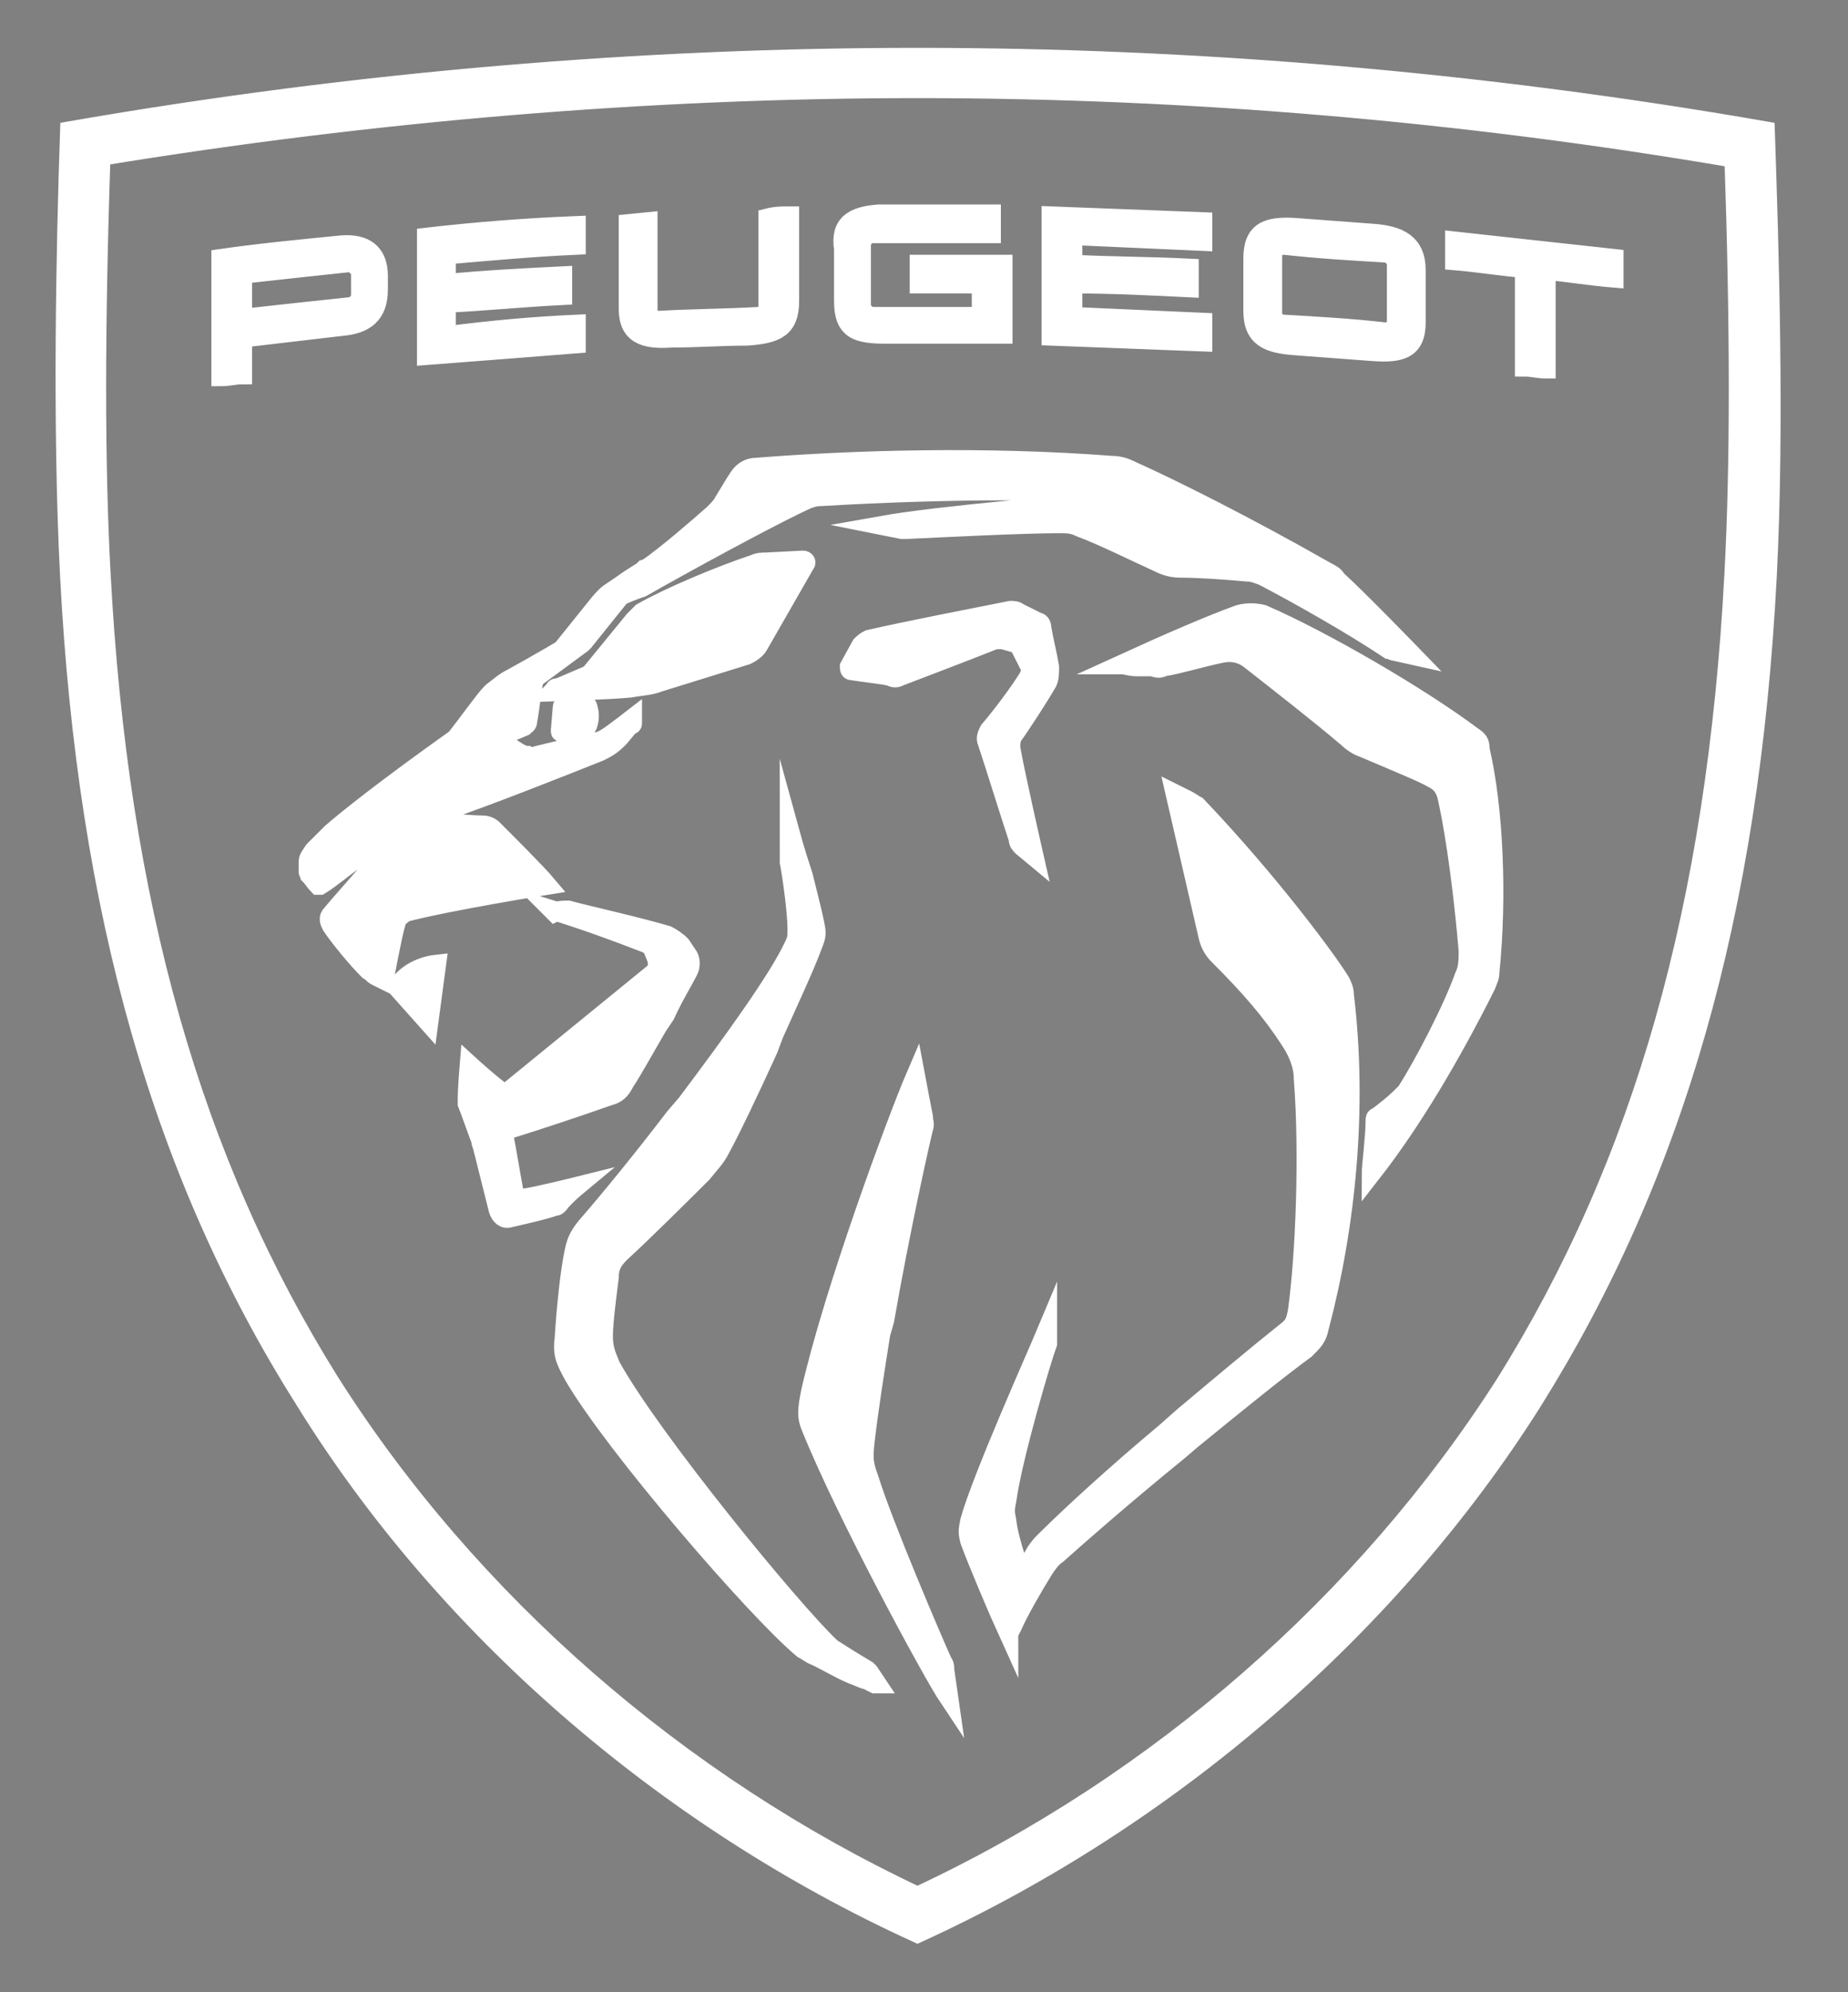 <?xml version="1.0" encoding="utf-8"?>
<!-- Generator: Adobe Illustrator 24.0.3, SVG Export Plug-In . SVG Version: 6.00 Build 0)  -->
<svg version="1.1"
	 id="svg1506" xmlns:cc="http://creativecommons.org/ns#" xmlns:dc="http://purl.org/dc/elements/1.1/" xmlns:inkscape="http://www.inkscape.org/namespaces/inkscape" xmlns:rdf="http://www.w3.org/1999/02/22-rdf-syntax-ns#" xmlns:sodipodi="http://sodipodi.sourceforge.net/DTD/sodipodi-0.dtd" xmlns:svg="http://www.w3.org/2000/svg"
	 xmlns="http://www.w3.org/2000/svg" xmlns:xlink="http://www.w3.org/1999/xlink" x="0px" y="0px" viewBox="0 0 467 503.3"
	 style="enable-background:new 0 0 467 503.3;" xml:space="preserve">
<rect x="0" y="0" width="467" height="503.3" fill="#808080" stroke="none"/>
<style type="text/css">
	.st0{clip-path:url(#SVGID_3_);}
	.st1{clip-path:url(#SVGID_4_);fill-rule:evenodd;clip-rule:evenodd;}
	.st2{fill-rule:evenodd;clip-rule:evenodd;fill:#FFFFFF;stroke:#FFFFFF;stroke-miterlimit:10;}
</style>
<sodipodi:namedview  bordercolor="#666666" borderopacity="1" gridtolerance="10" guidetolerance="10" id="namedview1508" inkscape:current-layer="svg1506" inkscape:cx="325.28714" inkscape:cy="347.09709" inkscape:pageopacity="0" inkscape:pageshadow="2" inkscape:window-height="838" inkscape:window-maximized="1" inkscape:window-width="1600" inkscape:window-x="-8" inkscape:window-y="-8" inkscape:zoom="0.70710678" objecttolerance="10" pagecolor="#ffffff" showgrid="false">
	</sodipodi:namedview>
<g id="_x2022_-AP_x2F_1.Atoms_x2F_6.Logo_x2F_mobile_x2F_NBi21" transform="matrix(8.128,0,0,8.128,80.086,49.606)" inkscape:export-filename="C:\Users\alex\sites\peugeot-logo-4.png" inkscape:export-xdpi="83.743195" inkscape:export-ydpi="83.743195">
	<g id="Group-8" transform="translate(5,5)">
		<g id="Group-3" transform="translate(0,0.918)">
			<g id="Clip-2">
			</g>
			<g>
				<defs>
					<polygon id="SVGID_1_" points="-13.5,-11.1 -12.5,-11.1 -13.5,-10.1 					"/>
				</defs>
				<defs>
					<polygon id="SVGID_2_" points="-15.5,-13.1 -16.5,-13.1 -15.5,-14.1 					"/>
				</defs>
				<clipPath id="SVGID_3_">
					<use xlink:href="#SVGID_1_"  style="overflow:visible;"/>
				</clipPath>
				<clipPath id="SVGID_4_" class="st0">
					<use xlink:href="#SVGID_2_"  style="overflow:visible;"/>
				</clipPath>
				<path id="Fill-1" inkscape:connector-curvature="0" class="st1" d="M12.4,49.3C4.5,45.6-2.3,39.6-6.9,32.4
					c-4.5-7.2-6.9-15.6-7.5-26.3c-0.2-3.4-0.2-7.7,0-13.1l0.1-2.4l2.4-0.4C-3.4-11.3,5.2-12,13.7-12s17.1,0.7,25.6,2.1l2.4,0.4
					L41.8-7c0.2,5.4,0.2,9.6,0,13.1c-0.6,10.7-3,19.1-7.5,26.3C29.7,39.6,22.8,45.6,15,49.3l-1.3,0.6L12.4,49.3z"/>
			</g>
		</g>
	</g>
</g>
<g id="_x2022_-AP_x2F_1.Atoms_x2F_6.Logo_x2F_desktop_x2F_NBi21-white" transform="matrix(4.902,0,0,4.885,109.787,88.294)" inkscape:export-filename="C:\Users\alex\sites\peugeot-logo-4.png" inkscape:export-xdpi="83.743195" inkscape:export-ydpi="83.743195">
	<path id="Combined-Shape" inkscape:connector-curvature="0" class="st2" d="M24.9-15.1c14.1,0,28.8,1.2,43.7,3.8
		c0.2,6,0.5,15.2,0.1,23c-0.9,17.5-4.8,31-12.1,42.7C49.3,66,38,75.9,24.9,81.9C11.8,75.9,0.5,66-6.7,54.3
		C-14,42.7-17.9,29.1-18.8,11.7c-0.4-7.8-0.2-17.1,0-23C-3.9-13.9,10.8-15.1,24.9-15.1z M24.9-13.5c-13.9,0-28.1,1.2-42.1,3.5
		c-0.3,8.9-0.3,15.9,0,21.5c0.9,17.2,4.7,30.5,11.8,41.9C1.8,64.8,12.6,74.2,24.9,80C37.3,74.2,48,64.8,55.2,53.5
		C62.3,42.1,66.1,28.8,67,11.6C67.3,6,67.3-1.1,67-9.9C53-12.3,38.9-13.5,24.9-13.5z M24.8,37.6c0,0,0.3,1.6,0.4,2.1
		c0,0.3,0.1,0.3,0,0.6c-0.2,0.8-1.2,5.3-2,9.9L23,50.9c-0.3,1.9-0.6,3.8-0.8,5.5c-0.1,0.9-0.1,1.2,0.2,2c0.7,2.3,3.3,8.4,3.8,9.5
		c0.1,0.1,0.1,0.3,0.1,0.4l0,0l0.2,1.4c-0.8-1.2-5.3-9.5-7.1-14c-0.2-0.5-0.2-0.8,0-1.8C20.6,48.6,23.9,39.7,24.8,37.6L24.8,37.6z
		 M18.3,24.9c0,0,0.3,1.1,0.7,2.3l0.1,0.4c0.2,0.8,0.4,1.6,0.5,2.1c0.1,0.5,0.1,0.6-0.1,1.1c-0.4,1.1-1.2,2.8-2,4.6l-0.3,0.8
		c-1,2.2-2,4.3-2.5,5.2c-0.2,0.4-0.5,0.7-0.9,1.2c-1,1-3,3-4.2,4.1c-0.4,0.4-0.6,0.7-0.6,1.3c-0.1,0.8-0.3,2.3-0.3,3
		c0,0.6,0.1,0.9,0.4,1.6c2.1,3.8,9.3,12.6,11.3,14.5c0.1,0.1,0.3,0.2,0.6,0.4c0.3,0.2,1.3,0.8,1.3,0.8c0,0,0.1,0.1,0.1,0.1l0,0
		l0.4,0.6c0,0,0,0-0.1,0l-0.2-0.1c-0.1-0.1-0.3-0.1-0.5-0.2l-0.5-0.2c-0.7-0.3-1.5-0.8-2-1c-0.2-0.1-0.3-0.2-0.5-0.3
		c-2.4-2-9.7-10.5-11.8-14.1c-0.5-0.9-0.6-1.2-0.5-2c0.1-1.6,0.3-3.5,0.5-4.4c0.1-0.5,0.2-0.8,0.6-1.3c1.3-1.5,3-3.6,4.6-5.7
		l0.6-0.7c2.4-3.2,4.7-6.4,5.5-8.1c0.2-0.4,0.2-0.5,0.2-0.9c0-1-0.3-3-0.4-3.5c0-0.1,0-0.2,0-0.2l0,0L18.3,24.9z M38.2,23l0.6,0.3
		c0.2,0.1,0.3,0.2,0.5,0.3c3.8,4,6.8,8.1,7.4,9.1c0.1,0.2,0.2,0.4,0.2,0.7c0.7,5.8,0.1,11.9-1.3,17.2c-0.1,0.5-0.3,0.7-0.7,1.1
		c-1.5,1.1-3.7,2.9-5.9,4.7l-0.7,0.6c-2.7,2.2-5.2,4.4-6.2,5.3c-0.3,0.2-0.5,0.5-0.7,0.8c-0.5,0.8-1.3,2.2-1.6,2.9l-0.1,0.2
		c-0.1,0.1-0.1,0.2-0.1,0.2c-0.5-1.1-1.6-3.7-2-4.8c-0.1-0.4-0.1-0.5,0-1c0.6-2.2,3.5-8.7,4-9.9l0,0l0,0.5c0,0.1,0,0.1,0,0.2
		c-0.3,0.8-1.8,5.9-2.1,8.1c-0.1,0.5-0.1,0.6,0,1.1c0.1,1,0.8,2.9,0.8,2.9s0.4-0.8,0.7-1.3c0.2-0.3,0.3-0.4,0.5-0.6
		c1.4-1.4,3.7-3.5,6.2-5.6l0.9-0.8c1.9-1.6,3.8-3.2,5.3-4.4c0.4-0.3,0.5-0.5,0.6-1.1c0.4-2.9,0.6-8.2,0.3-12c0-0.7-0.3-1.4-0.7-2
		c-0.9-1.4-2-2.7-3.7-4.4c-0.2-0.2-0.4-0.5-0.5-0.9C39.3,27.8,38.2,23,38.2,23L38.2,23z M6.2,29.1C6.4,29,6.7,29,6.9,29
		c1.1,0.3,3.4,0.8,5.1,1.3c0.2,0.1,0.5,0.3,0.7,0.5l0,0l0.4,0.6c0.1,0.2,0.1,0.5,0,0.7c-0.3,0.6-0.8,1.4-1.2,2.3l-0.4,0.6
		c-0.7,1.2-1.3,2.3-1.7,2.9c-0.2,0.4-0.4,0.6-0.8,0.7c-1.7,0.6-3.8,1.3-5.1,1.7c-0.3,0.1-0.3,0.2-0.3,0.5c0.1,0.5,0.4,2.3,0.5,2.8
		c0,0.2,0.2,0.3,0.5,0.3c0.7-0.1,2.7-0.6,2.7-0.6s-0.6,0.5-0.9,0.9c-0.1,0.1-0.1,0.1-0.2,0.1c-0.5,0.2-1.9,0.5-2.3,0.6
		c-0.3,0.1-0.5-0.1-0.6-0.4c0,0-0.6-2.4-0.8-3.2c0-0.1-0.1-0.2-0.1-0.4c-0.2-0.5-0.5-1.4-0.7-1.9c0-0.1,0-0.1,0-0.2
		c0-0.6,0.1-1.8,0.1-1.8s1.2,1.1,1.8,1.5c0.1,0.1,0.2,0.1,0.4,0.1c0.8-0.2,2.6-0.8,3.7-1.2c0.2-0.1,0.4-0.2,0.6-0.4
		c1-1.3,2.4-3.2,3.1-4.7c0.1-0.2,0.1-0.4,0.1-0.7l0,0l-0.2-0.5c0-0.2-0.2-0.3-0.4-0.4c-1.8-0.7-3.2-1.2-4.8-1.7l0,0L6.2,29.1z
		 M41.5,13.7c0.4-0.1,0.8-0.1,1.2,0c3,1.3,8,4.2,10.8,6.3c0.3,0.2,0.4,0.3,0.4,0.7c0.7,3,0.9,7.6,0.5,11.5c0,0.3-0.1,0.4-0.2,0.7
		c-1.8,3.6-3.8,7-5.9,9.7l0,0l0,0c0-0.3,0.2-1.9,0.2-2.7c0-0.1,0-0.2,0.1-0.2c0.4-0.3,0.9-0.7,1.2-1c0.1-0.1,0.2-0.2,0.3-0.3
		c0.9-1.4,2.4-4.3,3-6c0.2-0.4,0.2-0.9,0.2-1.3c-0.2-2.4-0.6-5.8-1.1-8c-0.1-0.4-0.3-0.7-0.7-0.9c-0.5-0.3-1.5-0.7-3.6-1.6
		c-0.3-0.1-0.6-0.3-0.8-0.5c-1.4-1.2-3.7-3-5.1-4.1c-0.4-0.3-0.9-0.4-1.4-0.3c-1,0.2-2.3,0.6-3,0.7c-0.2,0.1-0.3,0.1-0.6,0
		c-0.1,0-0.3,0-0.5,0l-0.3,0c-0.3,0-0.6-0.1-0.7-0.1l-0.1,0C37.8,15.2,40.1,14.2,41.5,13.7L41.5,13.7z M9.9,33.4
		c-0.7,1.2-1.6,2.5-2.3,3.3c-0.1,0.1-0.2,0.2-0.3,0.2c-0.7,0.3-2,0.7-2.9,1l0,0L9.9,33.4z M0.1,31.8l-0.4,3L-1.9,33
		C-1.6,32.4-0.8,31.9,0.1,31.8z M8.1,14.6l-0.4,0.5c0,0,0,0-0.1,0.1c-0.4,0.3-1.9,1.4-2.3,1.7c-0.1,0.1-0.2,0.2-0.2,0.3
		c-0.1,0.5-0.2,1.5-0.3,2c0,0.2-0.1,0.2-0.2,0.3c-0.7,0.3-1.5,0.6-2.2,0.9c-0.1,0.1-0.2,0.1-0.3,0.1c-0.1,0.1-1,0.8-1,0.8
		s1.9-0.5,2.6-0.6c0.2,0,0.2,0,0.4,0C4.4,20.9,4.6,21,4.8,21c0.2,0.1,0.3,0.1,0.5,0c0.8-0.2,2.1-0.5,2.9-0.7C8.5,20.3,8.7,20.2,9,20
		c0.3-0.2,1.2-0.9,1.2-0.9s0,0.1,0,0.2c0,0.1,0,0.1-0.1,0.1c-0.2,0.2-0.5,0.6-0.6,0.7c-0.4,0.4-0.6,0.5-1,0.7
		c-2,0.8-5.5,2.2-8.1,3.1C0.2,23.9,0.1,24,0,24.1c-0.1,0.1-0.3,0.3-0.3,0.3s2.1,0.2,2.8,0.2c0.2,0,0.4,0.1,0.5,0.2
		c0.5,0.5,2.3,2.3,2.8,2.9c0,0-5,0.8-7.3,1.4C-1.8,29.3-2,29.5-2,29.7c-0.2,0.7-0.6,2.9-0.6,2.9s-0.2-0.1-0.4-0.2
		c-0.2-0.1-0.2-0.2-0.4-0.3c-0.6-0.6-1.5-1.7-1.9-2.3c-0.1-0.2-0.2-0.4,0-0.6c0.5-0.6,1.4-1.6,1.9-2.2c0.1-0.1,0.1-0.2,0.2-0.3
		c0.2-0.3,0.4-1.2,0.5-1.6l0-0.1l0,0l0,0c0,0,0,0,0,0L-2.8,25C-3,25-3.2,25.2-3.3,25.2c-0.1,0.1-0.2,0.1-0.2,0.2
		c-0.1,0.2-0.2,0.5-0.3,0.7c0,0.1-0.1,0.2-0.2,0.2c-0.7,0.5-1.4,1.1-1.9,1.4c0,0-0.1,0-0.1,0c-0.1-0.1-0.3-0.4-0.4-0.5
		c0-0.1-0.1-0.1-0.1-0.2c0-0.1,0-0.4,0-0.5c0-0.2,0.1-0.3,0.3-0.6c0.3-0.3,0.6-0.6,0.9-0.9c0.8-0.7,2.8-2.3,6.3-4.8
		c0.1,0,0.1-0.1,0.2-0.2c0.4-0.5,1.4-1.9,1.7-2.2c0,0,0.1-0.1,0.1-0.1c0.4-0.3,0.6-0.5,1-0.7C5.1,16.4,7,15.3,8.1,14.6L8.1,14.6z
		 M29.7,13.5c0.1,0,0.3,0,0.4,0.1l0,0l1,0.5c0.1,0,0.2,0.1,0.2,0.3c0.1,0.6,0.3,1.4,0.4,2c0,0.3,0,0.6-0.1,0.8
		c-0.4,0.7-1.3,2.1-1.8,2.8c-0.1,0.2-0.1,0.4-0.1,0.6c0.2,1.2,1.2,5.6,1.2,5.6l0,0l-0.6-0.5c-0.1-0.1-0.2-0.2-0.2-0.4
		c-0.4-1.2-1.2-3.8-1.6-5c-0.1-0.2,0-0.4,0.1-0.6c0.6-0.7,1.5-1.9,2-2.7c0.1-0.2,0.2-0.4,0.1-0.6c-0.1-0.2-0.3-0.6-0.5-1
		c-0.1-0.1-0.1-0.2-0.2-0.2l0,0l-0.7-0.2c-0.1,0-0.3,0-0.4,0c-1.5,0.6-3.6,1.4-4.9,1.9c-0.2,0.1-0.3,0.1-0.5,0
		c-0.4-0.1-1.4-0.2-2-0.3c-0.1,0-0.1-0.1-0.1-0.2l0,0l0.6-1.1c0.1-0.1,0.2-0.2,0.4-0.3C24.6,14.5,27.2,14,29.7,13.5L29.7,13.5z
		 M7.7,18.4c0.1,0,0.2,0,0.2,0.1c0.1,0.3,0.1,0.6,0,0.9c0,0.1-0.2,0.2-0.3,0.2l0,0l-1,0.2c-0.1,0-0.1,0-0.1-0.1l0,0l0.1-1.2
		c0-0.1,0.1-0.1,0.1-0.1l0,0L7.7,18.4z M19,10.9c0.1,0,0.2,0.1,0.1,0.2l0,0l-2.4,4.2c-0.1,0.2-0.4,0.4-0.6,0.5l0,0l-4.5,1.4
		c-0.5,0.2-1,0.2-1.5,0.3c-1,0.1-4,0.2-4,0.2l0,0l0.1-0.1c0-0.1,0.1-0.1,0.2-0.1l0,0l1.4-0.6c0.1,0,0.2-0.1,0.3-0.2l0,0l2.2-2.7
		c0.1-0.1,0.3-0.3,0.4-0.4c1.4-0.8,4-1.9,5.8-2.5c0.2-0.1,0.4-0.1,0.6-0.1l0,0L19,10.9z M16.6,6.1c5-0.4,11.8-0.6,18.3-0.1
		c0.4,0,0.7,0.1,1.1,0.3C38,7.2,41.8,9.1,46,11.5c0.2,0.1,0.4,0.2,0.5,0.4c1.1,1,3.9,3.9,3.9,3.9l0,0l-0.9-0.2
		c-0.1,0-0.2-0.1-0.3-0.1c-1.8-1.2-4.4-2.7-6.5-3.8c-0.3-0.1-0.5-0.2-0.8-0.2c-1.1-0.1-2.5-0.2-3.4-0.2c-0.5,0-0.8-0.1-1.2-0.3
		c-0.9-0.4-2.9-1.4-4-1.8c-0.4-0.2-0.7-0.2-1.1-0.2c-1.8,0-5.8,0.2-7.9,0.3c-0.1,0-0.1,0-0.2,0l0,0l-1-0.2c2.8-0.5,9.7-1.1,12.6-1.3
		l0,0l-1.2-0.4c-0.2-0.1-0.5-0.1-0.7-0.1c-0.6,0-2,0-3.8,0l-0.6,0c-2.7,0-6.2,0.1-9.5,0.3c-0.3,0-0.6,0.1-0.8,0.2
		c-1.3,0.6-4.5,2.3-7.7,4.1l-0.7,0.4C9.8,12.6,9,13,8.2,13.5c0,0,0.4-0.5,0.5-0.6c0.1-0.1,0.1-0.1,0.2-0.2c0.1-0.1,0.6-0.4,1-0.7
		l0.3-0.2c0.3-0.2,0.5-0.3,0.6-0.4c0.1,0,0.1-0.1,0.2-0.1c1-0.7,2.5-2,3.4-2.8c0.2-0.2,0.4-0.4,0.5-0.6c0.3-0.5,0.6-1,0.8-1.3
		C15.9,6.3,16.2,6.1,16.6,6.1L16.6,6.1z M-4.8-5.4c1.2-0.1,1.9,0.4,1.9,1.6l0,0v0.7c0,1.3-0.7,1.8-1.9,1.9C-6.5-1-8.2-0.8-9.9-0.6
		l0,0v1.9c-0.4,0-0.7,0.1-1.1,0.1l0,0v-6.1C-8.9-5-6.8-5.2-4.8-5.4z M52.6-5.6c2.7,0.3,5.5,0.6,8.2,0.9l0,0v1
		c-1.2-0.1-2.4-0.3-3.5-0.4l0,0V1c-0.4,0-0.7-0.1-1.1-0.1l0,0v-5.1c-1.2-0.1-2.4-0.3-3.6-0.4l0,0V-5.6z M7.3-6.4v1
		C5.1-5.3,2.9-5.1,0.6-4.9l0,0v1.5c2-0.2,4-0.3,6-0.4l0,0v1c-2,0.1-4,0.3-6,0.4l0,0v1.7C2.9-1,5.1-1.2,7.3-1.3l0,0v1
		C4.8-0.1,2.2,0.1-0.4,0.3l0,0v-6.1C2.2-6.1,4.8-6.3,7.3-6.4z M42.2-4.7c0-1.4,0.7-1.7,2.2-1.6c1.3,0.1,2.7,0.2,4,0.3
		c1.3,0.1,2.2,0.5,2.2,1.9l0,0v2.7c0,1.4-0.8,1.6-2.2,1.5c-1.3-0.1-2.7-0.2-4-0.3C43-0.3,42.2-0.6,42.2-2l0,0V-4.7z M31.8-6.9
		c2.6,0.1,5.2,0.2,7.8,0.3l0,0v1c-2.2-0.1-4.5-0.2-6.7-0.3l0,0v1.5c2,0.1,4,0.1,6,0.2l0,0v1c-2-0.1-4-0.2-6-0.2l0,0v1.7
		c2.2,0.1,4.5,0.2,6.7,0.3l0,0v1c-2.6-0.1-5.2-0.2-7.8-0.3l0,0V-6.9z M18.3-6.9v4.4c0,1.4-0.7,1.7-2.2,1.8c-1.3,0-2.6,0.1-3.9,0.1
		C10.8-0.5,10-0.8,10-2.1l0,0v-4.4l0,0L11-6.6V-2c0,0.3,0.2,0.5,0.6,0.5c1.7-0.1,3.4-0.1,5.1-0.2c0.3,0,0.5-0.3,0.5-0.5l0,0v-4.6
		C17.6-6.9,17.9-6.9,18.3-6.9L18.3-6.9z M43.8-5.4c-0.3,0-0.6,0.2-0.6,0.5l0,0v3c0,0.3,0.2,0.6,0.6,0.6c1.7,0.1,3.5,0.2,5.2,0.4
		c0.3,0,0.6-0.2,0.6-0.5l0,0v-3c0-0.3-0.3-0.6-0.6-0.6C47.3-5.1,45.6-5.2,43.8-5.4z M22.9-7c1.9,0,3.9,0,5.8,0l0,0v1
		c-2.1,0-4.1,0-6.2,0C22.3-6,22-5.7,22-5.4l0,0v3.1c0,0.3,0.3,0.6,0.6,0.6c1.9,0,3.7,0,5.6,0l0,0v-1.7c-1.1,0-2.2,0-3.2,0l0,0v-1
		c1.4,0,2.9,0,4.3,0l0,0v3.6c-2,0-4,0-6,0c-1.5,0-2.2-0.2-2.2-1.7l0,0v-2.7C20.9-6.5,21.6-6.9,22.9-7L22.9-7z M-4.4-4.5L-4.4-4.5
		c-1.9,0.2-3.7,0.4-5.5,0.6l0,0v2.3C-8.1-1.8-6.3-2-4.4-2.2c0.3,0,0.6-0.3,0.6-0.6l0,0V-4C-3.9-4.3-4.2-4.5-4.4-4.5L-4.4-4.5z"/>
</g>
</svg>
